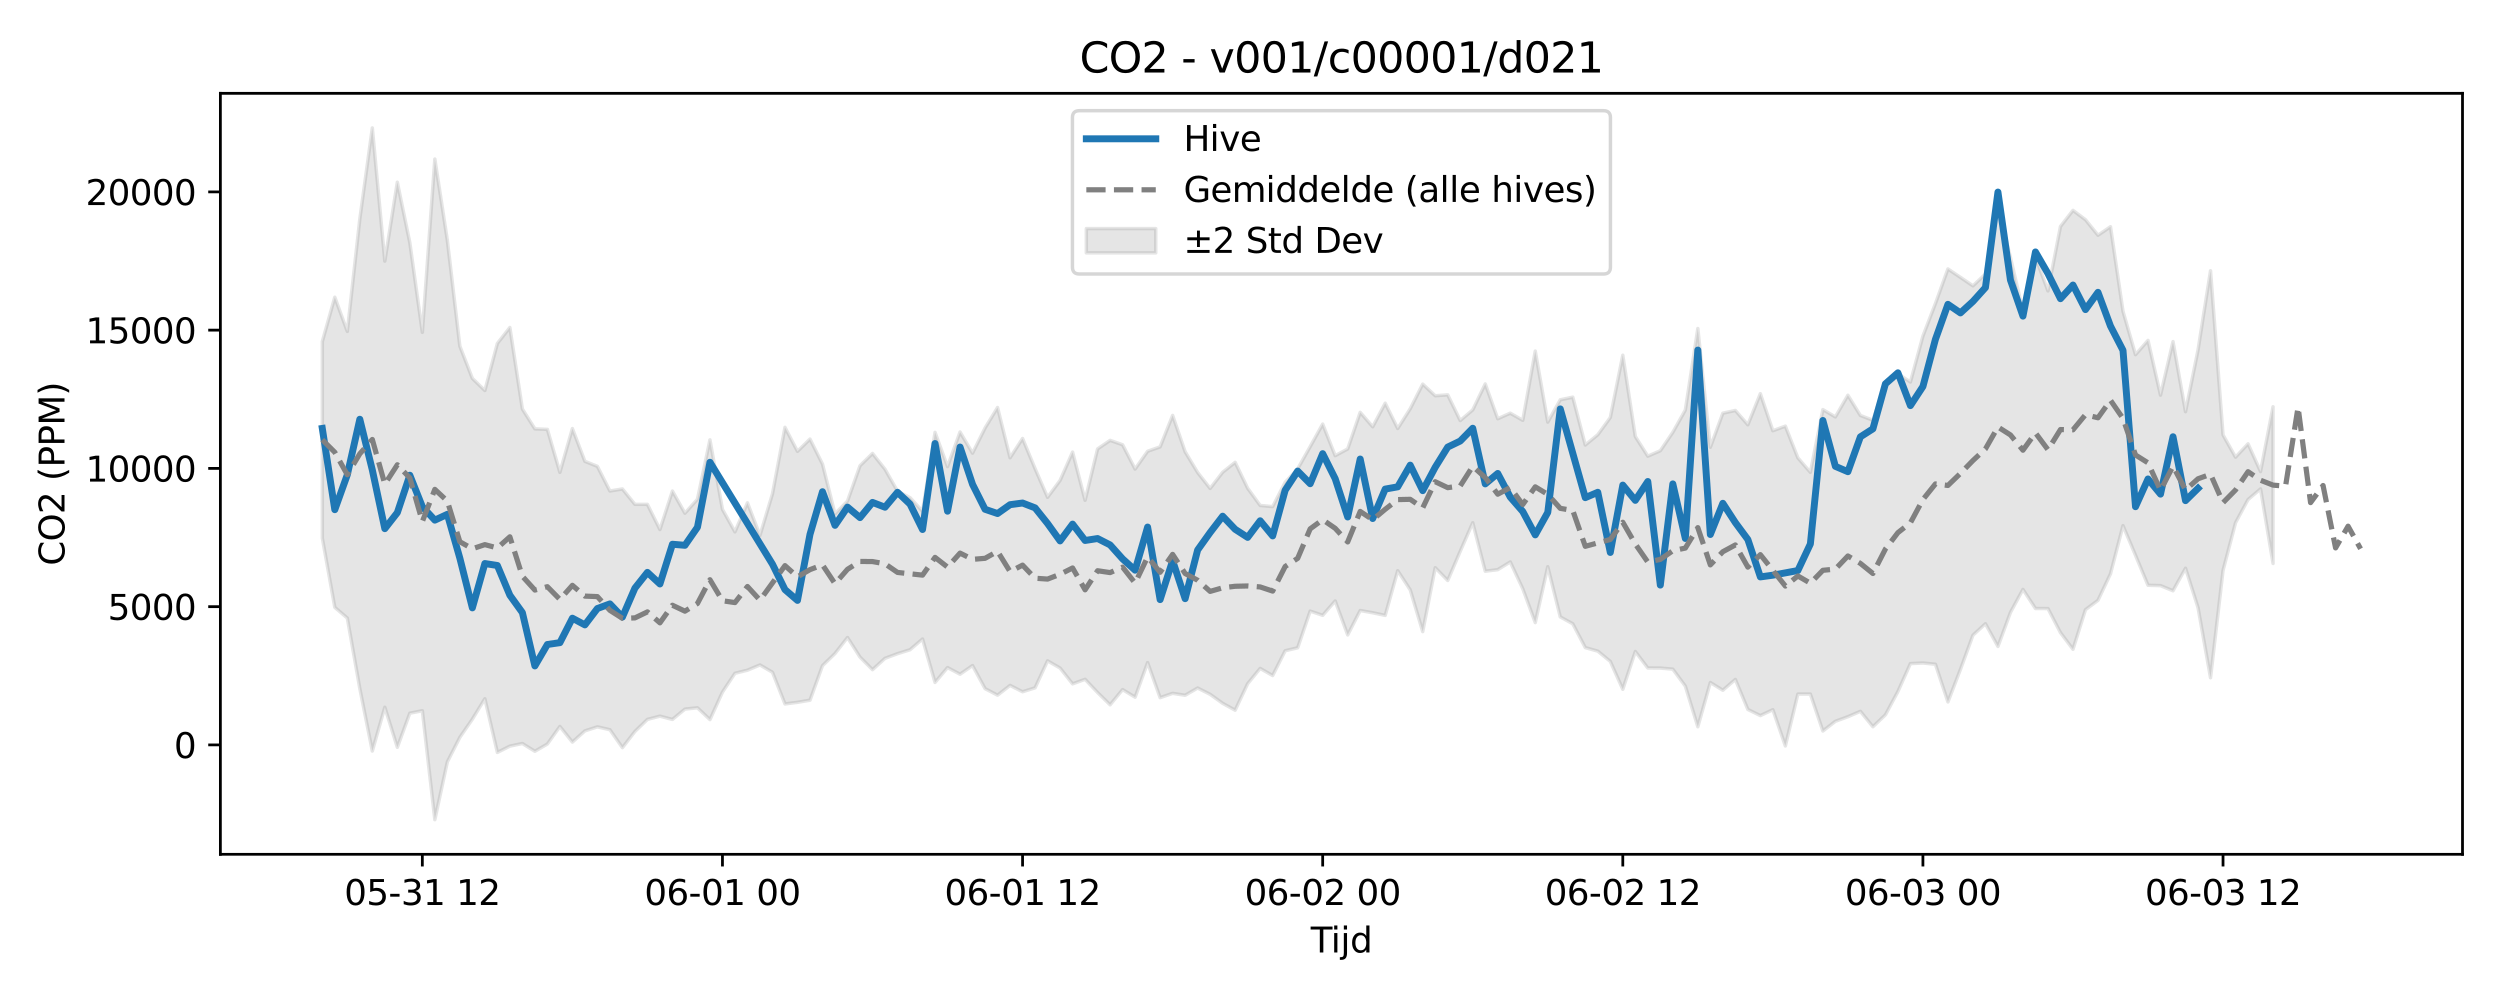 <?xml version="1.0" encoding="utf-8" standalone="no"?>
<!DOCTYPE svg PUBLIC "-//W3C//DTD SVG 1.1//EN"
  "http://www.w3.org/Graphics/SVG/1.1/DTD/svg11.dtd">
<svg xmlns:xlink="http://www.w3.org/1999/xlink" width="720pt" height="288pt" viewBox="0 0 720 288" xmlns="http://www.w3.org/2000/svg" version="1.1">
 <defs>
  <style type="text/css">*{stroke-linejoin: round; stroke-linecap: butt}</style>
 </defs>
 <g id="figure_1">
  <g id="patch_1">
   <path d="M 0 288 
L 720 288 
L 720 0 
L 0 0 
z
" style="fill: #ffffff"/>
  </g>
  <g id="axes_1">
   <g id="patch_2">
    <path d="M 63.47 246.04 
L 709.2 246.04 
L 709.2 26.88 
L 63.47 26.88 
z
" style="fill: #ffffff"/>
   </g>
   <g id="FillBetweenPolyCollection_1">
    <defs>
     <path id="mdc770faee6" d="M 92.821 -189.612 
L 92.821 -133.064 
L 96.423 -113.085 
L 100.024 -110.001 
L 103.626 -89.713 
L 107.227 -71.7 
L 110.828 -84.316 
L 114.43 -72.768 
L 118.031 -82.601 
L 121.633 -83.304 
L 125.234 -51.922 
L 128.835 -68.562 
L 132.437 -75.65 
L 136.038 -80.87 
L 139.639 -86.763 
L 143.241 -71.301 
L 146.842 -73.111 
L 150.444 -73.869 
L 154.045 -71.629 
L 157.646 -73.724 
L 161.248 -78.782 
L 164.849 -74.279 
L 168.451 -77.502 
L 172.052 -78.667 
L 175.653 -77.838 
L 179.255 -72.668 
L 182.856 -77.336 
L 186.458 -80.811 
L 190.059 -81.745 
L 193.66 -80.799 
L 197.262 -83.781 
L 200.863 -84.152 
L 204.465 -80.753 
L 208.066 -88.667 
L 211.667 -94.09 
L 215.269 -94.985 
L 218.87 -96.492 
L 222.472 -94.39 
L 226.073 -85.267 
L 229.674 -85.727 
L 233.276 -86.34 
L 236.877 -96.282 
L 240.479 -99.778 
L 244.08 -104.398 
L 247.681 -98.752 
L 251.283 -95.131 
L 254.884 -98.405 
L 258.486 -99.74 
L 262.087 -100.87 
L 265.688 -103.971 
L 269.29 -91.457 
L 272.891 -95.737 
L 276.492 -93.824 
L 280.094 -96.32 
L 283.695 -89.676 
L 287.297 -87.791 
L 290.898 -90.602 
L 294.499 -88.768 
L 298.101 -89.904 
L 301.702 -97.682 
L 305.304 -95.595 
L 308.905 -91.046 
L 312.506 -92.357 
L 316.108 -88.549 
L 319.709 -85.011 
L 323.311 -89.403 
L 326.912 -87.203 
L 330.513 -97.173 
L 334.115 -87.071 
L 337.716 -88.318 
L 341.318 -87.76 
L 344.919 -89.848 
L 348.52 -88.032 
L 352.122 -85.446 
L 355.723 -83.454 
L 359.325 -91.096 
L 362.926 -95.494 
L 366.527 -93.433 
L 370.129 -100.579 
L 373.73 -101.437 
L 377.332 -112.008 
L 380.933 -110.781 
L 384.534 -114.923 
L 388.136 -105.139 
L 391.737 -112.174 
L 395.338 -111.524 
L 398.94 -110.764 
L 402.541 -123.637 
L 406.143 -118.122 
L 409.744 -106.09 
L 413.345 -124.502 
L 416.947 -120.823 
L 420.548 -129.225 
L 424.15 -137.452 
L 427.751 -123.492 
L 431.352 -123.935 
L 434.954 -126.158 
L 438.555 -118.444 
L 442.157 -108.688 
L 445.758 -124.797 
L 449.359 -110.328 
L 452.961 -108.349 
L 456.562 -101.485 
L 460.164 -100.472 
L 463.765 -97.515 
L 467.366 -89.475 
L 470.968 -100.364 
L 474.569 -95.615 
L 478.171 -95.595 
L 481.772 -95.281 
L 485.373 -90.403 
L 488.975 -78.691 
L 492.576 -91.437 
L 496.178 -89.209 
L 499.779 -92.32 
L 503.38 -83.673 
L 506.982 -81.907 
L 510.583 -83.607 
L 514.184 -73.16 
L 517.786 -88.109 
L 521.387 -88.1 
L 524.989 -77.467 
L 528.59 -80.268 
L 532.191 -81.584 
L 535.793 -83.134 
L 539.394 -78.698 
L 542.996 -82.114 
L 546.597 -88.839 
L 550.198 -96.884 
L 553.8 -97.052 
L 557.401 -96.69 
L 561.003 -85.836 
L 564.604 -95.204 
L 568.205 -105.051 
L 571.807 -108.364 
L 575.408 -101.823 
L 579.01 -111.619 
L 582.611 -118.246 
L 586.212 -112.745 
L 589.814 -112.728 
L 593.415 -105.796 
L 597.017 -101.002 
L 600.618 -112.412 
L 604.219 -115.102 
L 607.821 -122.739 
L 611.422 -136.623 
L 615.024 -128.073 
L 618.625 -119.439 
L 622.226 -119.338 
L 625.828 -117.855 
L 629.429 -124.352 
L 633.031 -113.023 
L 636.632 -92.803 
L 640.233 -123.706 
L 643.835 -137.444 
L 647.436 -144.124 
L 651.037 -147.192 
L 654.639 -125.714 
L 654.639 -170.851 
L 654.639 -170.851 
L 651.037 -152.192 
L 647.436 -160.18 
L 643.835 -156.334 
L 640.233 -162.744 
L 636.632 -210.026 
L 633.031 -187.197 
L 629.429 -169.42 
L 625.828 -189.628 
L 622.226 -174.188 
L 618.625 -189.969 
L 615.024 -185.856 
L 611.422 -198.344 
L 607.821 -222.704 
L 604.219 -220.256 
L 600.618 -224.721 
L 597.017 -227.415 
L 593.415 -222.779 
L 589.814 -204.217 
L 586.212 -213.914 
L 582.611 -198.434 
L 579.01 -213.856 
L 575.408 -228.234 
L 571.807 -209.069 
L 568.205 -205.681 
L 564.604 -208.125 
L 561.003 -210.543 
L 557.401 -200.571 
L 553.8 -191.21 
L 550.198 -177.975 
L 546.597 -180.353 
L 542.996 -177.633 
L 539.394 -166.968 
L 535.793 -168.347 
L 532.191 -174.173 
L 528.59 -167.927 
L 524.989 -170.039 
L 521.387 -151.972 
L 517.786 -156.134 
L 514.184 -165.274 
L 510.583 -163.951 
L 506.982 -174.622 
L 503.38 -165.669 
L 499.779 -169.79 
L 496.178 -169.001 
L 492.576 -159.186 
L 488.975 -193.39 
L 485.373 -169.905 
L 481.772 -163.493 
L 478.171 -158.191 
L 474.569 -156.621 
L 470.968 -162.294 
L 467.366 -185.702 
L 463.765 -167.743 
L 460.164 -162.799 
L 456.562 -159.836 
L 452.961 -173.622 
L 449.359 -172.861 
L 445.758 -166.434 
L 442.157 -186.893 
L 438.555 -166.946 
L 434.954 -169.007 
L 431.352 -167.403 
L 427.751 -177.43 
L 424.15 -169.951 
L 420.548 -166.878 
L 416.947 -174.287 
L 413.345 -174.024 
L 409.744 -177.377 
L 406.143 -170.271 
L 402.541 -164.593 
L 398.94 -171.883 
L 395.338 -165.088 
L 391.737 -169.245 
L 388.136 -158.708 
L 384.534 -156.768 
L 380.933 -165.869 
L 377.332 -159.376 
L 373.73 -152.97 
L 370.129 -149.113 
L 366.527 -142.097 
L 362.926 -142.432 
L 359.325 -147.389 
L 355.723 -154.854 
L 352.122 -151.985 
L 348.52 -147.326 
L 344.919 -151.925 
L 341.318 -157.899 
L 337.716 -168.36 
L 334.115 -159.303 
L 330.513 -158.035 
L 326.912 -152.917 
L 323.311 -159.908 
L 319.709 -161.177 
L 316.108 -158.709 
L 312.506 -143.911 
L 308.905 -157.805 
L 305.304 -149.636 
L 301.702 -144.768 
L 298.101 -153.038 
L 294.499 -161.717 
L 290.898 -156.164 
L 287.297 -170.634 
L 283.695 -164.734 
L 280.094 -157.496 
L 276.492 -163.586 
L 272.891 -153.614 
L 269.29 -163.489 
L 265.688 -140.756 
L 262.087 -144.681 
L 258.486 -146.538 
L 254.884 -152.852 
L 251.283 -157.408 
L 247.681 -153.861 
L 244.08 -143.687 
L 240.479 -140.007 
L 236.877 -154.355 
L 233.276 -161.549 
L 229.674 -158.014 
L 226.073 -164.933 
L 222.472 -145.781 
L 218.87 -133.8 
L 215.269 -143.188 
L 211.667 -134.823 
L 208.066 -141.303 
L 204.465 -161.325 
L 200.863 -144.22 
L 197.262 -140.188 
L 193.66 -146.579 
L 190.059 -135.495 
L 186.458 -142.749 
L 182.856 -142.751 
L 179.255 -147.178 
L 175.653 -146.598 
L 172.052 -153.692 
L 168.451 -155.138 
L 164.849 -164.575 
L 161.248 -151.958 
L 157.646 -164.339 
L 154.045 -164.493 
L 150.444 -170.208 
L 146.842 -193.689 
L 143.241 -189.083 
L 139.639 -175.531 
L 136.038 -179.03 
L 132.437 -188.304 
L 128.835 -218.811 
L 125.234 -242.199 
L 121.633 -192.287 
L 118.031 -218.107 
L 114.43 -235.524 
L 110.828 -212.795 
L 107.227 -251.158 
L 103.626 -224.921 
L 100.024 -192.546 
L 96.423 -202.408 
L 92.821 -189.612 
z
" style="stroke: #808080; stroke-opacity: 0.2"/>
    </defs>
    <g clip-path="url(#p86d4b9763c)">
     <use xlink:href="#mdc770faee6" x="0" y="288" style="fill: #808080; fill-opacity: 0.2; stroke: #808080; stroke-opacity: 0.2"/>
    </g>
   </g>
   <g id="matplotlib.axis_1">
    <g id="xtick_1">
     <g id="line2d_1">
      <defs>
       <path id="mc48cc6a305" d="M 0 0 
L 0 3.5 
" style="stroke: #000000; stroke-width: 0.8"/>
      </defs>
      <g>
       <use xlink:href="#mc48cc6a305" x="121.633" y="246.04" style="stroke: #000000; stroke-width: 0.8"/>
      </g>
     </g>
     <g id="text_1">
      <!-- 05-31 12 -->
      <g transform="translate(99.152 260.638) scale(0.1 -0.1)">
       <defs>
        <path id="DejaVuSans-30" d="M 2034 4250 
Q 1547 4250 1301 3770 
Q 1056 3291 1056 2328 
Q 1056 1369 1301 889 
Q 1547 409 2034 409 
Q 2525 409 2770 889 
Q 3016 1369 3016 2328 
Q 3016 3291 2770 3770 
Q 2525 4250 2034 4250 
z
M 2034 4750 
Q 2819 4750 3233 4129 
Q 3647 3509 3647 2328 
Q 3647 1150 3233 529 
Q 2819 -91 2034 -91 
Q 1250 -91 836 529 
Q 422 1150 422 2328 
Q 422 3509 836 4129 
Q 1250 4750 2034 4750 
z
" transform="scale(0.016)"/>
        <path id="DejaVuSans-35" d="M 691 4666 
L 3169 4666 
L 3169 4134 
L 1269 4134 
L 1269 2991 
Q 1406 3038 1543 3061 
Q 1681 3084 1819 3084 
Q 2600 3084 3056 2656 
Q 3513 2228 3513 1497 
Q 3513 744 3044 326 
Q 2575 -91 1722 -91 
Q 1428 -91 1123 -41 
Q 819 9 494 109 
L 494 744 
Q 775 591 1075 516 
Q 1375 441 1709 441 
Q 2250 441 2565 725 
Q 2881 1009 2881 1497 
Q 2881 1984 2565 2268 
Q 2250 2553 1709 2553 
Q 1456 2553 1204 2497 
Q 953 2441 691 2322 
L 691 4666 
z
" transform="scale(0.016)"/>
        <path id="DejaVuSans-2d" d="M 313 2009 
L 1997 2009 
L 1997 1497 
L 313 1497 
L 313 2009 
z
" transform="scale(0.016)"/>
        <path id="DejaVuSans-33" d="M 2597 2516 
Q 3050 2419 3304 2112 
Q 3559 1806 3559 1356 
Q 3559 666 3084 287 
Q 2609 -91 1734 -91 
Q 1441 -91 1130 -33 
Q 819 25 488 141 
L 488 750 
Q 750 597 1062 519 
Q 1375 441 1716 441 
Q 2309 441 2620 675 
Q 2931 909 2931 1356 
Q 2931 1769 2642 2001 
Q 2353 2234 1838 2234 
L 1294 2234 
L 1294 2753 
L 1863 2753 
Q 2328 2753 2575 2939 
Q 2822 3125 2822 3475 
Q 2822 3834 2567 4026 
Q 2313 4219 1838 4219 
Q 1578 4219 1281 4162 
Q 984 4106 628 3988 
L 628 4550 
Q 988 4650 1302 4700 
Q 1616 4750 1894 4750 
Q 2613 4750 3031 4423 
Q 3450 4097 3450 3541 
Q 3450 3153 3228 2886 
Q 3006 2619 2597 2516 
z
" transform="scale(0.016)"/>
        <path id="DejaVuSans-31" d="M 794 531 
L 1825 531 
L 1825 4091 
L 703 3866 
L 703 4441 
L 1819 4666 
L 2450 4666 
L 2450 531 
L 3481 531 
L 3481 0 
L 794 0 
L 794 531 
z
" transform="scale(0.016)"/>
        <path id="DejaVuSans-20" transform="scale(0.016)"/>
        <path id="DejaVuSans-32" d="M 1228 531 
L 3431 531 
L 3431 0 
L 469 0 
L 469 531 
Q 828 903 1448 1529 
Q 2069 2156 2228 2338 
Q 2531 2678 2651 2914 
Q 2772 3150 2772 3378 
Q 2772 3750 2511 3984 
Q 2250 4219 1831 4219 
Q 1534 4219 1204 4116 
Q 875 4013 500 3803 
L 500 4441 
Q 881 4594 1212 4672 
Q 1544 4750 1819 4750 
Q 2544 4750 2975 4387 
Q 3406 4025 3406 3419 
Q 3406 3131 3298 2873 
Q 3191 2616 2906 2266 
Q 2828 2175 2409 1742 
Q 1991 1309 1228 531 
z
" transform="scale(0.016)"/>
       </defs>
       <use xlink:href="#DejaVuSans-30"/>
       <use xlink:href="#DejaVuSans-35" transform="translate(63.623 0)"/>
       <use xlink:href="#DejaVuSans-2d" transform="translate(127.246 0)"/>
       <use xlink:href="#DejaVuSans-33" transform="translate(163.33 0)"/>
       <use xlink:href="#DejaVuSans-31" transform="translate(226.953 0)"/>
       <use xlink:href="#DejaVuSans-20" transform="translate(290.576 0)"/>
       <use xlink:href="#DejaVuSans-31" transform="translate(322.363 0)"/>
       <use xlink:href="#DejaVuSans-32" transform="translate(385.986 0)"/>
      </g>
     </g>
    </g>
    <g id="xtick_2">
     <g id="line2d_2">
      <g>
       <use xlink:href="#mc48cc6a305" x="208.066" y="246.04" style="stroke: #000000; stroke-width: 0.8"/>
      </g>
     </g>
     <g id="text_2">
      <!-- 06-01 00 -->
      <g transform="translate(185.586 260.638) scale(0.1 -0.1)">
       <defs>
        <path id="DejaVuSans-36" d="M 2113 2584 
Q 1688 2584 1439 2293 
Q 1191 2003 1191 1497 
Q 1191 994 1439 701 
Q 1688 409 2113 409 
Q 2538 409 2786 701 
Q 3034 994 3034 1497 
Q 3034 2003 2786 2293 
Q 2538 2584 2113 2584 
z
M 3366 4563 
L 3366 3988 
Q 3128 4100 2886 4159 
Q 2644 4219 2406 4219 
Q 1781 4219 1451 3797 
Q 1122 3375 1075 2522 
Q 1259 2794 1537 2939 
Q 1816 3084 2150 3084 
Q 2853 3084 3261 2657 
Q 3669 2231 3669 1497 
Q 3669 778 3244 343 
Q 2819 -91 2113 -91 
Q 1303 -91 875 529 
Q 447 1150 447 2328 
Q 447 3434 972 4092 
Q 1497 4750 2381 4750 
Q 2619 4750 2861 4703 
Q 3103 4656 3366 4563 
z
" transform="scale(0.016)"/>
       </defs>
       <use xlink:href="#DejaVuSans-30"/>
       <use xlink:href="#DejaVuSans-36" transform="translate(63.623 0)"/>
       <use xlink:href="#DejaVuSans-2d" transform="translate(127.246 0)"/>
       <use xlink:href="#DejaVuSans-30" transform="translate(163.33 0)"/>
       <use xlink:href="#DejaVuSans-31" transform="translate(226.953 0)"/>
       <use xlink:href="#DejaVuSans-20" transform="translate(290.576 0)"/>
       <use xlink:href="#DejaVuSans-30" transform="translate(322.363 0)"/>
       <use xlink:href="#DejaVuSans-30" transform="translate(385.986 0)"/>
      </g>
     </g>
    </g>
    <g id="xtick_3">
     <g id="line2d_3">
      <g>
       <use xlink:href="#mc48cc6a305" x="294.499" y="246.04" style="stroke: #000000; stroke-width: 0.8"/>
      </g>
     </g>
     <g id="text_3">
      <!-- 06-01 12 -->
      <g transform="translate(272.019 260.638) scale(0.1 -0.1)">
       <use xlink:href="#DejaVuSans-30"/>
       <use xlink:href="#DejaVuSans-36" transform="translate(63.623 0)"/>
       <use xlink:href="#DejaVuSans-2d" transform="translate(127.246 0)"/>
       <use xlink:href="#DejaVuSans-30" transform="translate(163.33 0)"/>
       <use xlink:href="#DejaVuSans-31" transform="translate(226.953 0)"/>
       <use xlink:href="#DejaVuSans-20" transform="translate(290.576 0)"/>
       <use xlink:href="#DejaVuSans-31" transform="translate(322.363 0)"/>
       <use xlink:href="#DejaVuSans-32" transform="translate(385.986 0)"/>
      </g>
     </g>
    </g>
    <g id="xtick_4">
     <g id="line2d_4">
      <g>
       <use xlink:href="#mc48cc6a305" x="380.933" y="246.04" style="stroke: #000000; stroke-width: 0.8"/>
      </g>
     </g>
     <g id="text_4">
      <!-- 06-02 00 -->
      <g transform="translate(358.452 260.638) scale(0.1 -0.1)">
       <use xlink:href="#DejaVuSans-30"/>
       <use xlink:href="#DejaVuSans-36" transform="translate(63.623 0)"/>
       <use xlink:href="#DejaVuSans-2d" transform="translate(127.246 0)"/>
       <use xlink:href="#DejaVuSans-30" transform="translate(163.33 0)"/>
       <use xlink:href="#DejaVuSans-32" transform="translate(226.953 0)"/>
       <use xlink:href="#DejaVuSans-20" transform="translate(290.576 0)"/>
       <use xlink:href="#DejaVuSans-30" transform="translate(322.363 0)"/>
       <use xlink:href="#DejaVuSans-30" transform="translate(385.986 0)"/>
      </g>
     </g>
    </g>
    <g id="xtick_5">
     <g id="line2d_5">
      <g>
       <use xlink:href="#mc48cc6a305" x="467.366" y="246.04" style="stroke: #000000; stroke-width: 0.8"/>
      </g>
     </g>
     <g id="text_5">
      <!-- 06-02 12 -->
      <g transform="translate(444.886 260.638) scale(0.1 -0.1)">
       <use xlink:href="#DejaVuSans-30"/>
       <use xlink:href="#DejaVuSans-36" transform="translate(63.623 0)"/>
       <use xlink:href="#DejaVuSans-2d" transform="translate(127.246 0)"/>
       <use xlink:href="#DejaVuSans-30" transform="translate(163.33 0)"/>
       <use xlink:href="#DejaVuSans-32" transform="translate(226.953 0)"/>
       <use xlink:href="#DejaVuSans-20" transform="translate(290.576 0)"/>
       <use xlink:href="#DejaVuSans-31" transform="translate(322.363 0)"/>
       <use xlink:href="#DejaVuSans-32" transform="translate(385.986 0)"/>
      </g>
     </g>
    </g>
    <g id="xtick_6">
     <g id="line2d_6">
      <g>
       <use xlink:href="#mc48cc6a305" x="553.8" y="246.04" style="stroke: #000000; stroke-width: 0.8"/>
      </g>
     </g>
     <g id="text_6">
      <!-- 06-03 00 -->
      <g transform="translate(531.319 260.638) scale(0.1 -0.1)">
       <use xlink:href="#DejaVuSans-30"/>
       <use xlink:href="#DejaVuSans-36" transform="translate(63.623 0)"/>
       <use xlink:href="#DejaVuSans-2d" transform="translate(127.246 0)"/>
       <use xlink:href="#DejaVuSans-30" transform="translate(163.33 0)"/>
       <use xlink:href="#DejaVuSans-33" transform="translate(226.953 0)"/>
       <use xlink:href="#DejaVuSans-20" transform="translate(290.576 0)"/>
       <use xlink:href="#DejaVuSans-30" transform="translate(322.363 0)"/>
       <use xlink:href="#DejaVuSans-30" transform="translate(385.986 0)"/>
      </g>
     </g>
    </g>
    <g id="xtick_7">
     <g id="line2d_7">
      <g>
       <use xlink:href="#mc48cc6a305" x="640.233" y="246.04" style="stroke: #000000; stroke-width: 0.8"/>
      </g>
     </g>
     <g id="text_7">
      <!-- 06-03 12 -->
      <g transform="translate(617.753 260.638) scale(0.1 -0.1)">
       <use xlink:href="#DejaVuSans-30"/>
       <use xlink:href="#DejaVuSans-36" transform="translate(63.623 0)"/>
       <use xlink:href="#DejaVuSans-2d" transform="translate(127.246 0)"/>
       <use xlink:href="#DejaVuSans-30" transform="translate(163.33 0)"/>
       <use xlink:href="#DejaVuSans-33" transform="translate(226.953 0)"/>
       <use xlink:href="#DejaVuSans-20" transform="translate(290.576 0)"/>
       <use xlink:href="#DejaVuSans-31" transform="translate(322.363 0)"/>
       <use xlink:href="#DejaVuSans-32" transform="translate(385.986 0)"/>
      </g>
     </g>
    </g>
    <g id="text_8">
     <!-- Tijd -->
     <g transform="translate(377.485 274.317) scale(0.1 -0.1)">
      <defs>
       <path id="DejaVuSans-54" d="M -19 4666 
L 3928 4666 
L 3928 4134 
L 2272 4134 
L 2272 0 
L 1638 0 
L 1638 4134 
L -19 4134 
L -19 4666 
z
" transform="scale(0.016)"/>
       <path id="DejaVuSans-69" d="M 603 3500 
L 1178 3500 
L 1178 0 
L 603 0 
L 603 3500 
z
M 603 4863 
L 1178 4863 
L 1178 4134 
L 603 4134 
L 603 4863 
z
" transform="scale(0.016)"/>
       <path id="DejaVuSans-6a" d="M 603 3500 
L 1178 3500 
L 1178 -63 
Q 1178 -731 923 -1031 
Q 669 -1331 103 -1331 
L -116 -1331 
L -116 -844 
L 38 -844 
Q 366 -844 484 -692 
Q 603 -541 603 -63 
L 603 3500 
z
M 603 4863 
L 1178 4863 
L 1178 4134 
L 603 4134 
L 603 4863 
z
" transform="scale(0.016)"/>
       <path id="DejaVuSans-64" d="M 2906 2969 
L 2906 4863 
L 3481 4863 
L 3481 0 
L 2906 0 
L 2906 525 
Q 2725 213 2448 61 
Q 2172 -91 1784 -91 
Q 1150 -91 751 415 
Q 353 922 353 1747 
Q 353 2572 751 3078 
Q 1150 3584 1784 3584 
Q 2172 3584 2448 3432 
Q 2725 3281 2906 2969 
z
M 947 1747 
Q 947 1113 1208 752 
Q 1469 391 1925 391 
Q 2381 391 2643 752 
Q 2906 1113 2906 1747 
Q 2906 2381 2643 2742 
Q 2381 3103 1925 3103 
Q 1469 3103 1208 2742 
Q 947 2381 947 1747 
z
" transform="scale(0.016)"/>
      </defs>
      <use xlink:href="#DejaVuSans-54"/>
      <use xlink:href="#DejaVuSans-69" transform="translate(57.959 0)"/>
      <use xlink:href="#DejaVuSans-6a" transform="translate(85.742 0)"/>
      <use xlink:href="#DejaVuSans-64" transform="translate(113.525 0)"/>
     </g>
    </g>
   </g>
   <g id="matplotlib.axis_2">
    <g id="ytick_1">
     <g id="line2d_8">
      <defs>
       <path id="m9e87306699" d="M 0 0 
L -3.5 0 
" style="stroke: #000000; stroke-width: 0.8"/>
      </defs>
      <g>
       <use xlink:href="#m9e87306699" x="63.47" y="214.532" style="stroke: #000000; stroke-width: 0.8"/>
      </g>
     </g>
     <g id="text_9">
      <!-- 0 -->
      <g transform="translate(50.108 218.331) scale(0.1 -0.1)">
       <use xlink:href="#DejaVuSans-30"/>
      </g>
     </g>
    </g>
    <g id="ytick_2">
     <g id="line2d_9">
      <g>
       <use xlink:href="#m9e87306699" x="63.47" y="174.716" style="stroke: #000000; stroke-width: 0.8"/>
      </g>
     </g>
     <g id="text_10">
      <!-- 5000 -->
      <g transform="translate(31.02 178.515) scale(0.1 -0.1)">
       <use xlink:href="#DejaVuSans-35"/>
       <use xlink:href="#DejaVuSans-30" transform="translate(63.623 0)"/>
       <use xlink:href="#DejaVuSans-30" transform="translate(127.246 0)"/>
       <use xlink:href="#DejaVuSans-30" transform="translate(190.869 0)"/>
      </g>
     </g>
    </g>
    <g id="ytick_3">
     <g id="line2d_10">
      <g>
       <use xlink:href="#m9e87306699" x="63.47" y="134.9" style="stroke: #000000; stroke-width: 0.8"/>
      </g>
     </g>
     <g id="text_11">
      <!-- 10000 -->
      <g transform="translate(24.657 138.699) scale(0.1 -0.1)">
       <use xlink:href="#DejaVuSans-31"/>
       <use xlink:href="#DejaVuSans-30" transform="translate(63.623 0)"/>
       <use xlink:href="#DejaVuSans-30" transform="translate(127.246 0)"/>
       <use xlink:href="#DejaVuSans-30" transform="translate(190.869 0)"/>
       <use xlink:href="#DejaVuSans-30" transform="translate(254.492 0)"/>
      </g>
     </g>
    </g>
    <g id="ytick_4">
     <g id="line2d_11">
      <g>
       <use xlink:href="#m9e87306699" x="63.47" y="95.084" style="stroke: #000000; stroke-width: 0.8"/>
      </g>
     </g>
     <g id="text_12">
      <!-- 15000 -->
      <g transform="translate(24.657 98.883) scale(0.1 -0.1)">
       <use xlink:href="#DejaVuSans-31"/>
       <use xlink:href="#DejaVuSans-35" transform="translate(63.623 0)"/>
       <use xlink:href="#DejaVuSans-30" transform="translate(127.246 0)"/>
       <use xlink:href="#DejaVuSans-30" transform="translate(190.869 0)"/>
       <use xlink:href="#DejaVuSans-30" transform="translate(254.492 0)"/>
      </g>
     </g>
    </g>
    <g id="ytick_5">
     <g id="line2d_12">
      <g>
       <use xlink:href="#m9e87306699" x="63.47" y="55.268" style="stroke: #000000; stroke-width: 0.8"/>
      </g>
     </g>
     <g id="text_13">
      <!-- 20000 -->
      <g transform="translate(24.657 59.067) scale(0.1 -0.1)">
       <use xlink:href="#DejaVuSans-32"/>
       <use xlink:href="#DejaVuSans-30" transform="translate(63.623 0)"/>
       <use xlink:href="#DejaVuSans-30" transform="translate(127.246 0)"/>
       <use xlink:href="#DejaVuSans-30" transform="translate(190.869 0)"/>
       <use xlink:href="#DejaVuSans-30" transform="translate(254.492 0)"/>
      </g>
     </g>
    </g>
    <g id="text_14">
     <!-- CO2 (PPM) -->
     <g transform="translate(18.578 162.903) rotate(-90) scale(0.1 -0.1)">
      <defs>
       <path id="DejaVuSans-43" d="M 4122 4306 
L 4122 3641 
Q 3803 3938 3442 4084 
Q 3081 4231 2675 4231 
Q 1875 4231 1450 3742 
Q 1025 3253 1025 2328 
Q 1025 1406 1450 917 
Q 1875 428 2675 428 
Q 3081 428 3442 575 
Q 3803 722 4122 1019 
L 4122 359 
Q 3791 134 3420 21 
Q 3050 -91 2638 -91 
Q 1578 -91 968 557 
Q 359 1206 359 2328 
Q 359 3453 968 4101 
Q 1578 4750 2638 4750 
Q 3056 4750 3426 4639 
Q 3797 4528 4122 4306 
z
" transform="scale(0.016)"/>
       <path id="DejaVuSans-4f" d="M 2522 4238 
Q 1834 4238 1429 3725 
Q 1025 3213 1025 2328 
Q 1025 1447 1429 934 
Q 1834 422 2522 422 
Q 3209 422 3611 934 
Q 4013 1447 4013 2328 
Q 4013 3213 3611 3725 
Q 3209 4238 2522 4238 
z
M 2522 4750 
Q 3503 4750 4090 4092 
Q 4678 3434 4678 2328 
Q 4678 1225 4090 567 
Q 3503 -91 2522 -91 
Q 1538 -91 948 565 
Q 359 1222 359 2328 
Q 359 3434 948 4092 
Q 1538 4750 2522 4750 
z
" transform="scale(0.016)"/>
       <path id="DejaVuSans-28" d="M 1984 4856 
Q 1566 4138 1362 3434 
Q 1159 2731 1159 2009 
Q 1159 1288 1364 580 
Q 1569 -128 1984 -844 
L 1484 -844 
Q 1016 -109 783 600 
Q 550 1309 550 2009 
Q 550 2706 781 3412 
Q 1013 4119 1484 4856 
L 1984 4856 
z
" transform="scale(0.016)"/>
       <path id="DejaVuSans-50" d="M 1259 4147 
L 1259 2394 
L 2053 2394 
Q 2494 2394 2734 2622 
Q 2975 2850 2975 3272 
Q 2975 3691 2734 3919 
Q 2494 4147 2053 4147 
L 1259 4147 
z
M 628 4666 
L 2053 4666 
Q 2838 4666 3239 4311 
Q 3641 3956 3641 3272 
Q 3641 2581 3239 2228 
Q 2838 1875 2053 1875 
L 1259 1875 
L 1259 0 
L 628 0 
L 628 4666 
z
" transform="scale(0.016)"/>
       <path id="DejaVuSans-4d" d="M 628 4666 
L 1569 4666 
L 2759 1491 
L 3956 4666 
L 4897 4666 
L 4897 0 
L 4281 0 
L 4281 4097 
L 3078 897 
L 2444 897 
L 1241 4097 
L 1241 0 
L 628 0 
L 628 4666 
z
" transform="scale(0.016)"/>
       <path id="DejaVuSans-29" d="M 513 4856 
L 1013 4856 
Q 1481 4119 1714 3412 
Q 1947 2706 1947 2009 
Q 1947 1309 1714 600 
Q 1481 -109 1013 -844 
L 513 -844 
Q 928 -128 1133 580 
Q 1338 1288 1338 2009 
Q 1338 2731 1133 3434 
Q 928 4138 513 4856 
z
" transform="scale(0.016)"/>
      </defs>
      <use xlink:href="#DejaVuSans-43"/>
      <use xlink:href="#DejaVuSans-4f" transform="translate(69.824 0)"/>
      <use xlink:href="#DejaVuSans-32" transform="translate(148.535 0)"/>
      <use xlink:href="#DejaVuSans-20" transform="translate(212.158 0)"/>
      <use xlink:href="#DejaVuSans-28" transform="translate(243.945 0)"/>
      <use xlink:href="#DejaVuSans-50" transform="translate(282.959 0)"/>
      <use xlink:href="#DejaVuSans-50" transform="translate(343.262 0)"/>
      <use xlink:href="#DejaVuSans-4d" transform="translate(403.564 0)"/>
      <use xlink:href="#DejaVuSans-29" transform="translate(489.844 0)"/>
     </g>
    </g>
   </g>
   <g id="line2d_13">
    <path d="M 92.821 123.385 
L 96.423 146.784 
L 100.024 136.739 
L 103.626 120.749 
L 107.227 135.351 
L 110.828 152.252 
L 114.43 147.644 
L 118.031 136.869 
L 121.633 145.924 
L 125.234 149.802 
L 128.835 148.124 
L 132.437 160.759 
L 136.038 175.063 
L 139.639 162.298 
L 143.241 162.859 
L 146.842 171.427 
L 150.444 176.43 
L 154.045 191.785 
L 157.646 185.609 
L 161.248 185.088 
L 164.849 178.042 
L 168.451 179.966 
L 172.052 175.247 
L 175.653 173.925 
L 179.255 177.715 
L 182.856 169.383 
L 186.458 164.844 
L 190.059 168.183 
L 193.66 156.743 
L 197.262 157.048 
L 200.863 151.853 
L 204.465 133.137 
L 222.472 162.492 
L 226.073 169.81 
L 229.674 172.913 
L 233.276 153.905 
L 236.877 141.615 
L 240.479 151.299 
L 244.08 146.051 
L 247.681 149.074 
L 251.283 144.695 
L 254.884 146.08 
L 258.486 141.777 
L 262.087 145.184 
L 265.688 152.496 
L 269.29 127.733 
L 272.891 147.222 
L 276.492 128.752 
L 280.094 139.5 
L 283.695 146.675 
L 287.297 147.898 
L 290.898 145.35 
L 294.499 144.87 
L 298.101 146.263 
L 301.702 150.774 
L 305.304 155.782 
L 308.905 150.946 
L 312.506 155.657 
L 316.108 155.097 
L 319.709 156.939 
L 323.311 160.963 
L 326.912 164.212 
L 330.513 151.795 
L 334.115 172.685 
L 337.716 161.47 
L 341.318 172.414 
L 344.919 158.402 
L 348.52 153.361 
L 352.122 148.668 
L 355.723 152.435 
L 359.325 154.765 
L 362.926 149.985 
L 366.527 154.341 
L 370.129 141.185 
L 373.73 135.672 
L 377.332 139.309 
L 380.933 130.658 
L 384.534 137.862 
L 388.136 148.891 
L 391.737 132.203 
L 395.338 149.332 
L 398.94 140.856 
L 402.541 140.211 
L 406.143 133.965 
L 409.744 141.308 
L 413.345 134.56 
L 416.947 128.758 
L 420.548 127.016 
L 424.15 123.335 
L 427.751 139.359 
L 431.352 136.357 
L 434.954 143.168 
L 438.555 147.312 
L 442.157 154.043 
L 445.758 147.575 
L 449.359 117.767 
L 456.562 143.325 
L 460.164 141.78 
L 463.765 159.105 
L 467.366 139.712 
L 470.968 144.1 
L 474.569 138.677 
L 478.171 168.504 
L 481.772 139.367 
L 485.373 155.073 
L 488.975 100.825 
L 492.576 153.932 
L 496.178 144.952 
L 499.779 150.505 
L 503.38 155.373 
L 506.982 166.15 
L 510.583 165.656 
L 517.786 164.316 
L 521.387 156.658 
L 524.989 121.102 
L 528.59 134.308 
L 532.191 135.847 
L 535.793 125.811 
L 539.394 123.505 
L 542.996 110.551 
L 546.597 107.371 
L 550.198 116.813 
L 553.8 111.313 
L 557.401 97.738 
L 561.003 87.652 
L 564.604 90.118 
L 568.205 86.818 
L 571.807 82.818 
L 575.408 55.321 
L 579.01 80.655 
L 582.611 91.041 
L 586.212 72.564 
L 589.814 78.787 
L 593.415 86.022 
L 597.017 82.093 
L 600.618 89.159 
L 604.219 84.19 
L 607.821 93.916 
L 611.422 100.893 
L 615.024 145.929 
L 618.625 137.944 
L 622.226 142.308 
L 625.828 125.79 
L 629.429 144.182 
L 633.031 140.641 
L 633.031 140.641 
" clip-path="url(#p86d4b9763c)" style="fill: none; stroke: #1f77b4; stroke-width: 2; stroke-linecap: square"/>
   </g>
   <g id="line2d_14">
    <path d="M 92.821 126.662 
L 96.423 130.253 
L 100.024 136.726 
L 103.626 130.683 
L 107.227 126.571 
L 110.828 139.445 
L 114.43 133.854 
L 118.031 137.646 
L 121.633 150.205 
L 125.234 140.94 
L 128.835 144.313 
L 132.437 156.023 
L 136.038 158.05 
L 139.639 156.853 
L 143.241 157.808 
L 146.842 154.6 
L 150.444 165.962 
L 154.045 169.939 
L 157.646 168.968 
L 161.248 172.63 
L 164.849 168.573 
L 168.451 171.68 
L 172.052 171.82 
L 175.653 175.782 
L 179.255 178.077 
L 182.856 177.956 
L 186.458 176.22 
L 190.059 179.38 
L 193.66 174.311 
L 197.262 176.016 
L 200.863 173.814 
L 204.465 166.961 
L 208.066 173.015 
L 211.667 173.543 
L 215.269 168.914 
L 218.87 172.854 
L 226.073 162.9 
L 229.674 166.13 
L 233.276 164.055 
L 236.877 162.682 
L 240.479 168.107 
L 244.08 163.957 
L 247.681 161.693 
L 251.283 161.731 
L 254.884 162.371 
L 258.486 164.861 
L 265.688 165.636 
L 269.29 160.527 
L 272.891 163.325 
L 276.492 159.295 
L 280.094 161.092 
L 283.695 160.795 
L 287.297 158.787 
L 290.898 164.617 
L 294.499 162.757 
L 298.101 166.529 
L 301.702 166.775 
L 305.304 165.385 
L 308.905 163.575 
L 312.506 169.866 
L 316.108 164.371 
L 319.709 164.906 
L 323.311 163.344 
L 326.912 167.94 
L 330.513 160.396 
L 334.115 164.813 
L 337.716 159.661 
L 341.318 165.17 
L 344.919 167.113 
L 348.52 170.321 
L 352.122 169.285 
L 355.723 168.846 
L 359.325 168.758 
L 362.926 169.037 
L 366.527 170.235 
L 370.129 163.154 
L 373.73 160.796 
L 377.332 152.308 
L 380.933 149.675 
L 384.534 152.155 
L 388.136 156.077 
L 391.737 147.291 
L 395.338 149.694 
L 398.94 146.676 
L 402.541 143.885 
L 406.143 143.804 
L 409.744 146.267 
L 413.345 138.737 
L 416.947 140.445 
L 420.548 139.948 
L 424.15 134.299 
L 427.751 137.539 
L 431.352 142.331 
L 434.954 140.417 
L 438.555 145.305 
L 442.157 140.21 
L 445.758 142.385 
L 449.359 146.406 
L 452.961 147.014 
L 456.562 157.339 
L 463.765 155.371 
L 467.366 150.412 
L 470.968 156.671 
L 474.569 161.882 
L 478.171 161.107 
L 481.772 158.613 
L 485.373 157.846 
L 488.975 151.96 
L 492.576 162.688 
L 496.178 158.895 
L 499.779 156.945 
L 503.38 163.329 
L 506.982 159.736 
L 514.184 168.783 
L 517.786 165.878 
L 521.387 167.964 
L 524.989 164.247 
L 528.59 163.902 
L 532.191 160.122 
L 535.793 162.259 
L 539.394 165.167 
L 542.996 158.127 
L 546.597 153.404 
L 550.198 150.571 
L 553.8 143.869 
L 557.401 139.37 
L 561.003 139.81 
L 564.604 136.335 
L 568.205 132.634 
L 571.807 129.284 
L 575.408 122.972 
L 579.01 125.262 
L 582.611 129.66 
L 586.212 124.671 
L 589.814 129.528 
L 593.415 123.712 
L 597.017 123.791 
L 600.618 119.433 
L 604.219 120.321 
L 607.821 115.278 
L 611.422 120.517 
L 615.024 131.036 
L 618.625 133.296 
L 622.226 141.237 
L 625.828 134.258 
L 629.429 141.114 
L 633.031 137.89 
L 636.632 136.585 
L 640.233 144.775 
L 643.835 141.111 
L 647.436 135.848 
L 651.037 138.308 
L 654.639 139.718 
L 658.24 140.012 
L 661.842 117.264 
L 665.443 144.75 
L 669.044 139.834 
L 672.646 157.794 
L 676.247 151.547 
L 679.849 158.049 
L 679.849 158.049 
" clip-path="url(#p86d4b9763c)" style="fill: none; stroke-dasharray: 5.55,2.4; stroke-dashoffset: 0; stroke: #808080; stroke-width: 1.5"/>
   </g>
   <g id="patch_3">
    <path d="M 63.47 246.04 
L 63.47 26.88 
" style="fill: none; stroke: #000000; stroke-width: 0.8; stroke-linejoin: miter; stroke-linecap: square"/>
   </g>
   <g id="patch_4">
    <path d="M 709.2 246.04 
L 709.2 26.88 
" style="fill: none; stroke: #000000; stroke-width: 0.8; stroke-linejoin: miter; stroke-linecap: square"/>
   </g>
   <g id="patch_5">
    <path d="M 63.47 246.04 
L 709.2 246.04 
" style="fill: none; stroke: #000000; stroke-width: 0.8; stroke-linejoin: miter; stroke-linecap: square"/>
   </g>
   <g id="patch_6">
    <path d="M 63.47 26.88 
L 709.2 26.88 
" style="fill: none; stroke: #000000; stroke-width: 0.8; stroke-linejoin: miter; stroke-linecap: square"/>
   </g>
   <g id="text_15">
    <!-- CO2 - v001/c00001/d021 -->
    <g transform="translate(310.932 20.88) scale(0.12 -0.12)">
     <defs>
      <path id="DejaVuSans-76" d="M 191 3500 
L 800 3500 
L 1894 563 
L 2988 3500 
L 3597 3500 
L 2284 0 
L 1503 0 
L 191 3500 
z
" transform="scale(0.016)"/>
      <path id="DejaVuSans-2f" d="M 1625 4666 
L 2156 4666 
L 531 -594 
L 0 -594 
L 1625 4666 
z
" transform="scale(0.016)"/>
      <path id="DejaVuSans-63" d="M 3122 3366 
L 3122 2828 
Q 2878 2963 2633 3030 
Q 2388 3097 2138 3097 
Q 1578 3097 1268 2742 
Q 959 2388 959 1747 
Q 959 1106 1268 751 
Q 1578 397 2138 397 
Q 2388 397 2633 464 
Q 2878 531 3122 666 
L 3122 134 
Q 2881 22 2623 -34 
Q 2366 -91 2075 -91 
Q 1284 -91 818 406 
Q 353 903 353 1747 
Q 353 2603 823 3093 
Q 1294 3584 2113 3584 
Q 2378 3584 2631 3529 
Q 2884 3475 3122 3366 
z
" transform="scale(0.016)"/>
     </defs>
     <use xlink:href="#DejaVuSans-43"/>
     <use xlink:href="#DejaVuSans-4f" transform="translate(69.824 0)"/>
     <use xlink:href="#DejaVuSans-32" transform="translate(148.535 0)"/>
     <use xlink:href="#DejaVuSans-20" transform="translate(212.158 0)"/>
     <use xlink:href="#DejaVuSans-2d" transform="translate(243.945 0)"/>
     <use xlink:href="#DejaVuSans-20" transform="translate(280.029 0)"/>
     <use xlink:href="#DejaVuSans-76" transform="translate(311.816 0)"/>
     <use xlink:href="#DejaVuSans-30" transform="translate(370.996 0)"/>
     <use xlink:href="#DejaVuSans-30" transform="translate(434.619 0)"/>
     <use xlink:href="#DejaVuSans-31" transform="translate(498.242 0)"/>
     <use xlink:href="#DejaVuSans-2f" transform="translate(561.865 0)"/>
     <use xlink:href="#DejaVuSans-63" transform="translate(595.557 0)"/>
     <use xlink:href="#DejaVuSans-30" transform="translate(650.537 0)"/>
     <use xlink:href="#DejaVuSans-30" transform="translate(714.16 0)"/>
     <use xlink:href="#DejaVuSans-30" transform="translate(777.783 0)"/>
     <use xlink:href="#DejaVuSans-30" transform="translate(841.406 0)"/>
     <use xlink:href="#DejaVuSans-31" transform="translate(905.029 0)"/>
     <use xlink:href="#DejaVuSans-2f" transform="translate(968.652 0)"/>
     <use xlink:href="#DejaVuSans-64" transform="translate(1002.344 0)"/>
     <use xlink:href="#DejaVuSans-30" transform="translate(1065.82 0)"/>
     <use xlink:href="#DejaVuSans-32" transform="translate(1129.443 0)"/>
     <use xlink:href="#DejaVuSans-31" transform="translate(1193.066 0)"/>
    </g>
   </g>
   <g id="legend_1">
    <g id="patch_7">
     <path d="M 310.863 78.914 
L 461.807 78.914 
Q 463.807 78.914 463.807 76.914 
L 463.807 33.88 
Q 463.807 31.88 461.807 31.88 
L 310.863 31.88 
Q 308.863 31.88 308.863 33.88 
L 308.863 76.914 
Q 308.863 78.914 310.863 78.914 
z
" style="fill: #ffffff; opacity: 0.8; stroke: #cccccc; stroke-linejoin: miter"/>
    </g>
    <g id="line2d_15">
     <path d="M 312.863 39.978 
L 322.863 39.978 
L 332.863 39.978 
" style="fill: none; stroke: #1f77b4; stroke-width: 2; stroke-linecap: square"/>
    </g>
    <g id="text_16">
     <!-- Hive -->
     <g transform="translate(340.863 43.478) scale(0.1 -0.1)">
      <defs>
       <path id="DejaVuSans-48" d="M 628 4666 
L 1259 4666 
L 1259 2753 
L 3553 2753 
L 3553 4666 
L 4184 4666 
L 4184 0 
L 3553 0 
L 3553 2222 
L 1259 2222 
L 1259 0 
L 628 0 
L 628 4666 
z
" transform="scale(0.016)"/>
       <path id="DejaVuSans-65" d="M 3597 1894 
L 3597 1613 
L 953 1613 
Q 991 1019 1311 708 
Q 1631 397 2203 397 
Q 2534 397 2845 478 
Q 3156 559 3463 722 
L 3463 178 
Q 3153 47 2828 -22 
Q 2503 -91 2169 -91 
Q 1331 -91 842 396 
Q 353 884 353 1716 
Q 353 2575 817 3079 
Q 1281 3584 2069 3584 
Q 2775 3584 3186 3129 
Q 3597 2675 3597 1894 
z
M 3022 2063 
Q 3016 2534 2758 2815 
Q 2500 3097 2075 3097 
Q 1594 3097 1305 2825 
Q 1016 2553 972 2059 
L 3022 2063 
z
" transform="scale(0.016)"/>
      </defs>
      <use xlink:href="#DejaVuSans-48"/>
      <use xlink:href="#DejaVuSans-69" transform="translate(75.195 0)"/>
      <use xlink:href="#DejaVuSans-76" transform="translate(102.979 0)"/>
      <use xlink:href="#DejaVuSans-65" transform="translate(162.158 0)"/>
     </g>
    </g>
    <g id="line2d_16">
     <path d="M 312.863 54.657 
L 322.863 54.657 
L 332.863 54.657 
" style="fill: none; stroke-dasharray: 5.55,2.4; stroke-dashoffset: 0; stroke: #808080; stroke-width: 1.5"/>
    </g>
    <g id="text_17">
     <!-- Gemiddelde (alle hives) -->
     <g transform="translate(340.863 58.157) scale(0.1 -0.1)">
      <defs>
       <path id="DejaVuSans-47" d="M 3809 666 
L 3809 1919 
L 2778 1919 
L 2778 2438 
L 4434 2438 
L 4434 434 
Q 4069 175 3628 42 
Q 3188 -91 2688 -91 
Q 1594 -91 976 548 
Q 359 1188 359 2328 
Q 359 3472 976 4111 
Q 1594 4750 2688 4750 
Q 3144 4750 3555 4637 
Q 3966 4525 4313 4306 
L 4313 3634 
Q 3963 3931 3569 4081 
Q 3175 4231 2741 4231 
Q 1884 4231 1454 3753 
Q 1025 3275 1025 2328 
Q 1025 1384 1454 906 
Q 1884 428 2741 428 
Q 3075 428 3337 486 
Q 3600 544 3809 666 
z
" transform="scale(0.016)"/>
       <path id="DejaVuSans-6d" d="M 3328 2828 
Q 3544 3216 3844 3400 
Q 4144 3584 4550 3584 
Q 5097 3584 5394 3201 
Q 5691 2819 5691 2113 
L 5691 0 
L 5113 0 
L 5113 2094 
Q 5113 2597 4934 2840 
Q 4756 3084 4391 3084 
Q 3944 3084 3684 2787 
Q 3425 2491 3425 1978 
L 3425 0 
L 2847 0 
L 2847 2094 
Q 2847 2600 2669 2842 
Q 2491 3084 2119 3084 
Q 1678 3084 1418 2786 
Q 1159 2488 1159 1978 
L 1159 0 
L 581 0 
L 581 3500 
L 1159 3500 
L 1159 2956 
Q 1356 3278 1631 3431 
Q 1906 3584 2284 3584 
Q 2666 3584 2933 3390 
Q 3200 3197 3328 2828 
z
" transform="scale(0.016)"/>
       <path id="DejaVuSans-6c" d="M 603 4863 
L 1178 4863 
L 1178 0 
L 603 0 
L 603 4863 
z
" transform="scale(0.016)"/>
       <path id="DejaVuSans-61" d="M 2194 1759 
Q 1497 1759 1228 1600 
Q 959 1441 959 1056 
Q 959 750 1161 570 
Q 1363 391 1709 391 
Q 2188 391 2477 730 
Q 2766 1069 2766 1631 
L 2766 1759 
L 2194 1759 
z
M 3341 1997 
L 3341 0 
L 2766 0 
L 2766 531 
Q 2569 213 2275 61 
Q 1981 -91 1556 -91 
Q 1019 -91 701 211 
Q 384 513 384 1019 
Q 384 1609 779 1909 
Q 1175 2209 1959 2209 
L 2766 2209 
L 2766 2266 
Q 2766 2663 2505 2880 
Q 2244 3097 1772 3097 
Q 1472 3097 1187 3025 
Q 903 2953 641 2809 
L 641 3341 
Q 956 3463 1253 3523 
Q 1550 3584 1831 3584 
Q 2591 3584 2966 3190 
Q 3341 2797 3341 1997 
z
" transform="scale(0.016)"/>
       <path id="DejaVuSans-68" d="M 3513 2113 
L 3513 0 
L 2938 0 
L 2938 2094 
Q 2938 2591 2744 2837 
Q 2550 3084 2163 3084 
Q 1697 3084 1428 2787 
Q 1159 2491 1159 1978 
L 1159 0 
L 581 0 
L 581 4863 
L 1159 4863 
L 1159 2956 
Q 1366 3272 1645 3428 
Q 1925 3584 2291 3584 
Q 2894 3584 3203 3211 
Q 3513 2838 3513 2113 
z
" transform="scale(0.016)"/>
       <path id="DejaVuSans-73" d="M 2834 3397 
L 2834 2853 
Q 2591 2978 2328 3040 
Q 2066 3103 1784 3103 
Q 1356 3103 1142 2972 
Q 928 2841 928 2578 
Q 928 2378 1081 2264 
Q 1234 2150 1697 2047 
L 1894 2003 
Q 2506 1872 2764 1633 
Q 3022 1394 3022 966 
Q 3022 478 2636 193 
Q 2250 -91 1575 -91 
Q 1294 -91 989 -36 
Q 684 19 347 128 
L 347 722 
Q 666 556 975 473 
Q 1284 391 1588 391 
Q 1994 391 2212 530 
Q 2431 669 2431 922 
Q 2431 1156 2273 1281 
Q 2116 1406 1581 1522 
L 1381 1569 
Q 847 1681 609 1914 
Q 372 2147 372 2553 
Q 372 3047 722 3315 
Q 1072 3584 1716 3584 
Q 2034 3584 2315 3537 
Q 2597 3491 2834 3397 
z
" transform="scale(0.016)"/>
      </defs>
      <use xlink:href="#DejaVuSans-47"/>
      <use xlink:href="#DejaVuSans-65" transform="translate(77.49 0)"/>
      <use xlink:href="#DejaVuSans-6d" transform="translate(139.014 0)"/>
      <use xlink:href="#DejaVuSans-69" transform="translate(236.426 0)"/>
      <use xlink:href="#DejaVuSans-64" transform="translate(264.209 0)"/>
      <use xlink:href="#DejaVuSans-64" transform="translate(327.686 0)"/>
      <use xlink:href="#DejaVuSans-65" transform="translate(391.162 0)"/>
      <use xlink:href="#DejaVuSans-6c" transform="translate(452.686 0)"/>
      <use xlink:href="#DejaVuSans-64" transform="translate(480.469 0)"/>
      <use xlink:href="#DejaVuSans-65" transform="translate(543.945 0)"/>
      <use xlink:href="#DejaVuSans-20" transform="translate(605.469 0)"/>
      <use xlink:href="#DejaVuSans-28" transform="translate(637.256 0)"/>
      <use xlink:href="#DejaVuSans-61" transform="translate(676.27 0)"/>
      <use xlink:href="#DejaVuSans-6c" transform="translate(737.549 0)"/>
      <use xlink:href="#DejaVuSans-6c" transform="translate(765.332 0)"/>
      <use xlink:href="#DejaVuSans-65" transform="translate(793.115 0)"/>
      <use xlink:href="#DejaVuSans-20" transform="translate(854.639 0)"/>
      <use xlink:href="#DejaVuSans-68" transform="translate(886.426 0)"/>
      <use xlink:href="#DejaVuSans-69" transform="translate(949.805 0)"/>
      <use xlink:href="#DejaVuSans-76" transform="translate(977.588 0)"/>
      <use xlink:href="#DejaVuSans-65" transform="translate(1036.768 0)"/>
      <use xlink:href="#DejaVuSans-73" transform="translate(1098.291 0)"/>
      <use xlink:href="#DejaVuSans-29" transform="translate(1150.391 0)"/>
     </g>
    </g>
    <g id="patch_8">
     <path d="M 312.863 72.835 
L 332.863 72.835 
L 332.863 65.835 
L 312.863 65.835 
z
" style="fill: #808080; fill-opacity: 0.2; stroke: #808080; stroke-opacity: 0.2; stroke-linejoin: miter"/>
    </g>
    <g id="text_18">
     <!-- ±2 Std Dev -->
     <g transform="translate(340.863 72.835) scale(0.1 -0.1)">
      <defs>
       <path id="DejaVuSans-b1" d="M 2944 4013 
L 2944 2803 
L 4684 2803 
L 4684 2272 
L 2944 2272 
L 2944 1063 
L 2419 1063 
L 2419 2272 
L 678 2272 
L 678 2803 
L 2419 2803 
L 2419 4013 
L 2944 4013 
z
M 678 531 
L 4684 531 
L 4684 0 
L 678 0 
L 678 531 
z
" transform="scale(0.016)"/>
       <path id="DejaVuSans-53" d="M 3425 4513 
L 3425 3897 
Q 3066 4069 2747 4153 
Q 2428 4238 2131 4238 
Q 1616 4238 1336 4038 
Q 1056 3838 1056 3469 
Q 1056 3159 1242 3001 
Q 1428 2844 1947 2747 
L 2328 2669 
Q 3034 2534 3370 2195 
Q 3706 1856 3706 1288 
Q 3706 609 3251 259 
Q 2797 -91 1919 -91 
Q 1588 -91 1214 -16 
Q 841 59 441 206 
L 441 856 
Q 825 641 1194 531 
Q 1563 422 1919 422 
Q 2459 422 2753 634 
Q 3047 847 3047 1241 
Q 3047 1584 2836 1778 
Q 2625 1972 2144 2069 
L 1759 2144 
Q 1053 2284 737 2584 
Q 422 2884 422 3419 
Q 422 4038 858 4394 
Q 1294 4750 2059 4750 
Q 2388 4750 2728 4690 
Q 3069 4631 3425 4513 
z
" transform="scale(0.016)"/>
       <path id="DejaVuSans-74" d="M 1172 4494 
L 1172 3500 
L 2356 3500 
L 2356 3053 
L 1172 3053 
L 1172 1153 
Q 1172 725 1289 603 
Q 1406 481 1766 481 
L 2356 481 
L 2356 0 
L 1766 0 
Q 1100 0 847 248 
Q 594 497 594 1153 
L 594 3053 
L 172 3053 
L 172 3500 
L 594 3500 
L 594 4494 
L 1172 4494 
z
" transform="scale(0.016)"/>
       <path id="DejaVuSans-44" d="M 1259 4147 
L 1259 519 
L 2022 519 
Q 2988 519 3436 956 
Q 3884 1394 3884 2338 
Q 3884 3275 3436 3711 
Q 2988 4147 2022 4147 
L 1259 4147 
z
M 628 4666 
L 1925 4666 
Q 3281 4666 3915 4102 
Q 4550 3538 4550 2338 
Q 4550 1131 3912 565 
Q 3275 0 1925 0 
L 628 0 
L 628 4666 
z
" transform="scale(0.016)"/>
      </defs>
      <use xlink:href="#DejaVuSans-b1"/>
      <use xlink:href="#DejaVuSans-32" transform="translate(83.789 0)"/>
      <use xlink:href="#DejaVuSans-20" transform="translate(147.412 0)"/>
      <use xlink:href="#DejaVuSans-53" transform="translate(179.199 0)"/>
      <use xlink:href="#DejaVuSans-74" transform="translate(242.676 0)"/>
      <use xlink:href="#DejaVuSans-64" transform="translate(281.885 0)"/>
      <use xlink:href="#DejaVuSans-20" transform="translate(345.361 0)"/>
      <use xlink:href="#DejaVuSans-44" transform="translate(377.148 0)"/>
      <use xlink:href="#DejaVuSans-65" transform="translate(454.15 0)"/>
      <use xlink:href="#DejaVuSans-76" transform="translate(515.674 0)"/>
     </g>
    </g>
   </g>
  </g>
 </g>
 <defs>
  <clipPath id="p86d4b9763c">
   <rect x="63.47" y="26.88" width="645.73" height="219.16"/>
  </clipPath>
 </defs>
</svg>
